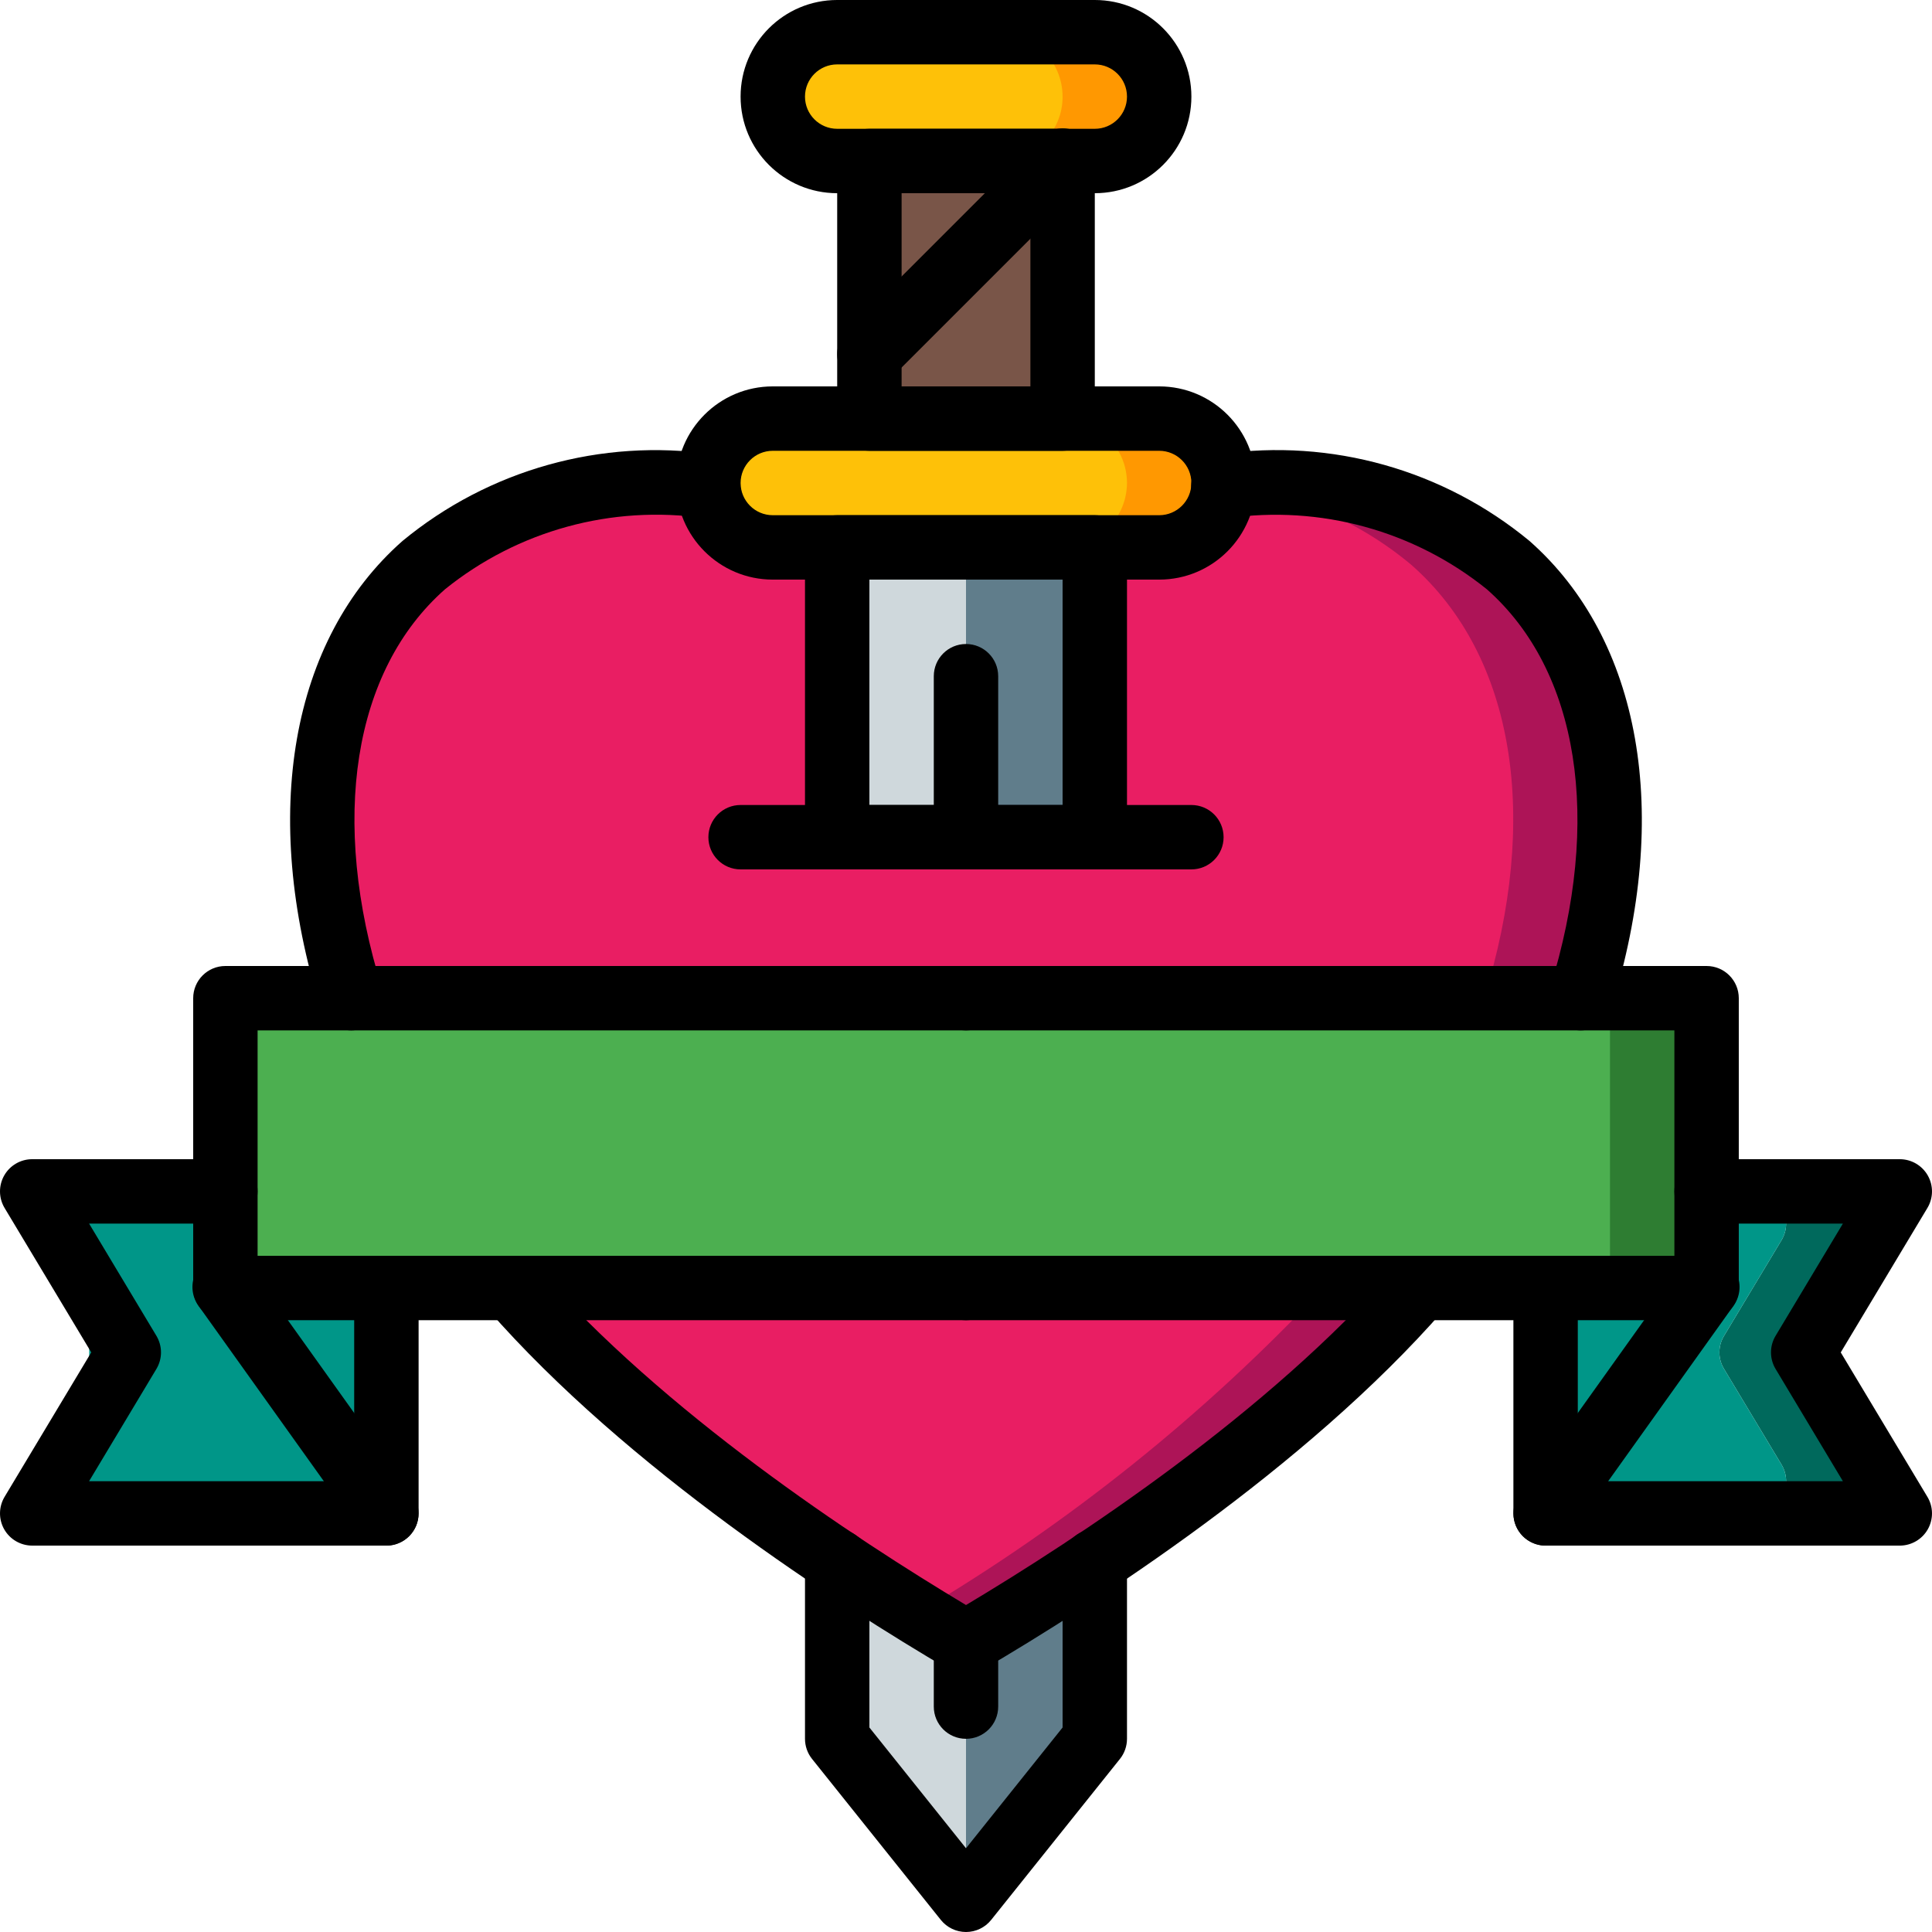 <svg height="512pt" viewBox="0 0 512 512" width="512pt" xmlns="http://www.w3.org/2000/svg"><path d="m290.133 413.781v47.02l-34.133 42.664-34.137-42.664v-47.02zm0 0" fill="#cfd8dc" fill-rule="evenodd"/><path d="m290.133 413.781v47.02l-34.133 42.664v-89.684zm0 0" fill="#607d8b" fill-rule="evenodd"/><path d="m418.898 264.535-42.578 76.797c-31.32 35.84-78.934 69.547-120.32 93.867-4.184-2.473-8.449-5.035-12.801-7.766-39.734-23.465-75.938-52.457-107.52-86.102l-42.582-76.797c-14.762-47.363-8.363-90.457 19.199-114.773 13.984-11.75 31.16-19.062 49.324-20.992 8.672-1.039 17.441-1.012 26.109.082h136.535c.172 0 .34-.082.512-.082 26.809-3.746 53.965 3.859 74.922 20.992 27.562 24.316 33.965 67.41 19.199 114.773zm0 0" fill="#ad1457" fill-rule="evenodd"/><path d="m393.301 264.535-42.582 76.797c-31.586 33.645-67.785 62.637-107.52 86.102-39.734-23.465-75.938-52.457-107.52-86.102l-42.582-76.797c-14.762-47.363-8.363-90.457 19.199-114.773 13.984-11.75 31.16-19.062 49.324-20.992.168 0 .34.082.512.082h136.531c8.668-1.094 17.438-1.121 26.113-.082 18.164 1.93 35.336 9.242 49.324 20.992 27.562 24.316 33.961 67.41 19.199 114.773zm0 0" fill="#e91e63" fill-rule="evenodd"/><path d="m221.863 145.066h68.27v76.801h-68.27zm0 0" fill="#cfd8dc"/><path d="m281.598 38.398v81.066h-51.199v-29.863zm0 0" fill="#795548" fill-rule="evenodd"/><path d="m281.598 42.668-51.199 51.199v-51.199zm0 0" fill="#795548" fill-rule="evenodd"/><path d="m495.699 388.18c1.562 2.641 1.594 5.914.074 8.578-1.516 2.664-4.348 4.309-7.414 4.309h-23.551c3.066 0 5.898-1.645 7.414-4.309 1.516-2.664 1.488-5.938-.074-8.578l-15.277-25.426c-1.621-2.676-1.621-6.031 0-8.707l15.277-25.43c1.562-2.637 1.59-5.91.074-8.574-1.516-2.664-4.348-4.309-7.414-4.309h23.551c3.066 0 5.898 1.645 7.414 4.309 1.52 2.664 1.488 5.938-.074 8.574l-15.188 25.43c-1.621 2.676-1.621 6.031 0 8.707zm0 0" fill="#00695c" fill-rule="evenodd"/><path d="m472.148 388.18c1.562 2.641 1.59 5.914.074 8.578-1.516 2.664-4.348 4.309-7.414 4.309h-55.211l42.668-59.734h-392.535l42.668 59.734h-78.762c-3.066 0-5.898-1.645-7.414-4.309-1.52-2.664-1.488-5.938.074-8.578l7.34-12.285v-34.988l-7.34-12.289c-1.562-2.637-1.594-5.91-.074-8.574 1.516-2.664 4.348-4.309 7.414-4.309h441.172c3.066 0 5.898 1.645 7.414 4.309 1.516 2.664 1.488 5.938-.074 8.574l-15.277 25.43c-1.621 2.676-1.621 6.031 0 8.707zm0 0" fill="#009688" fill-rule="evenodd"/><path d="m256 145.066h34.133v76.801h-34.133zm0 0" fill="#607d8b"/><g fill-rule="evenodd"><path d="m324.266 128c-.07 9.398-7.672 16.996-17.066 17.066h-102.402c-9.414-.027-17.035-7.652-17.066-17.066.07-9.398 7.672-16.996 17.066-17.066h102.402c9.414.027 17.039 7.652 17.066 17.066zm0 0" fill="#ff9801"/><path d="m298.664 128c-.07 9.398-7.668 16.996-17.066 17.066h-76.801c-9.414-.027-17.035-7.652-17.066-17.066.07-9.398 7.672-16.996 17.066-17.066h76.801c9.414.027 17.039 7.652 17.066 17.066zm0 0" fill="#fec108"/><path d="m307.199 25.602c.023 4.527-1.793 8.871-5.035 12.031-3.16 3.242-7.504 5.059-12.031 5.035h-68.27c-9.414-.031-17.035-7.652-17.066-17.066-.023-4.527 1.793-8.871 5.035-12.035 3.164-3.238 7.504-5.059 12.031-5.031h68.27c9.414.027 17.039 7.652 17.066 17.066zm0 0" fill="#ff9801"/><path d="m281.598 25.602c.023 4.527-1.793 8.871-5.035 12.031-3.16 3.242-7.504 5.059-12.031 5.035h-42.668c-9.414-.031-17.035-7.652-17.066-17.066-.023-4.527 1.793-8.871 5.035-12.035 3.164-3.238 7.504-5.059 12.031-5.031h42.668c9.414.027 17.039 7.652 17.066 17.066zm0 0" fill="#fec108"/><path d="m102.398 341.332v59.734l-42.668-59.734zm0 0" fill="#009688"/><path d="m452.266 273.066v68.266h-392.535v-68.266c0-4.711 3.82-8.531 8.535-8.531h375.465c4.715 0 8.535 3.82 8.535 8.531zm0 0" fill="#2e7d32"/><path d="m426.664 273.066v68.266h-366.934v-68.266c0-4.711 3.82-8.531 8.535-8.531h349.867c4.711 0 8.531 3.82 8.531 8.531zm0 0" fill="#4caf50"/><path d="m452.266 341.332-42.668 59.734v-59.734zm0 0" fill="#009688"/></g><path d="m93.098 273.066c-3.73.004-7.031-2.414-8.148-5.973-16.012-51.371-7.895-97.621 21.715-123.734 22.883-18.883 52.672-27.23 82.031-22.988 3.027.363 5.633 2.312 6.832 5.117 1.199 2.801.812 6.031-1.016 8.473-1.828 2.441-4.82 3.719-7.848 3.359-24.531-3.547-49.434 3.277-68.727 18.84-24.398 21.531-30.645 61.09-16.691 105.812.676 2.16.465 4.504-.586 6.508-1.055 2.008-2.859 3.512-5.02 4.184-.824.258-1.68.395-2.543.402zm0 0"/><path d="m418.898 273.066c-.867 0-1.73-.129-2.559-.383-2.16-.676-3.969-2.18-5.02-4.184-1.051-2.008-1.262-4.348-.586-6.508 13.949-44.742 7.68-84.301-16.691-105.816-19.293-15.555-44.191-22.383-68.719-18.84-2.434.293-4.875-.461-6.719-2.078-1.84-1.613-2.906-3.938-2.934-6.387-.016-4.461 3.41-8.18 7.859-8.535 29.293-4.184 58.992 4.176 81.801 23.023 29.602 26.113 37.719 72.363 21.707 123.734-1.117 3.555-4.414 5.973-8.141 5.973zm0 0"/><path d="m256 443.734c-1.523 0-3.016-.406-4.328-1.18-29.867-17.535-85.445-53.281-122.418-95.574-2.027-2.293-2.668-5.492-1.684-8.391.98-2.895 3.441-5.043 6.445-5.633 3-.586 6.086.48 8.09 2.797 33.707 38.57 84.145 71.781 113.895 89.598 29.746-17.773 80.211-50.984 113.895-89.598 3.105-3.52 8.473-3.867 12.008-.777 3.539 3.09 3.914 8.453.84 12.004-36.973 42.328-92.566 78.074-122.418 95.574-1.312.773-2.805 1.18-4.324 1.18zm0 0"/><path d="m290.133 230.398h-68.27c-4.711 0-8.531-3.82-8.531-8.531v-76.801c0-4.711 3.82-8.531 8.531-8.531h68.27c4.711 0 8.531 3.82 8.531 8.531v76.801c0 4.711-3.82 8.531-8.531 8.531zm-59.734-17.066h51.199v-59.73h-51.199zm0 0"/><path d="m315.73 230.398h-119.465c-4.715 0-8.535-3.82-8.535-8.531 0-4.715 3.82-8.535 8.535-8.535h119.465c4.715 0 8.535 3.82 8.535 8.535 0 4.711-3.82 8.531-8.535 8.531zm0 0"/><path d="m256 230.398c-4.715 0-8.535-3.82-8.535-8.531v-42.668c0-4.711 3.82-8.531 8.535-8.531 4.711 0 8.531 3.82 8.531 8.531v42.668c0 4.711-3.82 8.531-8.531 8.531zm0 0"/><path d="m256 512c-2.594 0-5.047-1.176-6.668-3.199l-34.133-42.668c-1.211-1.512-1.867-3.395-1.867-5.332v-47.02c0-4.711 3.82-8.535 8.531-8.535 4.715 0 8.535 3.824 8.535 8.535v44.023l25.602 32 25.598-32v-44.023c0-4.711 3.82-8.535 8.535-8.535 4.711 0 8.531 3.824 8.531 8.535v47.02c0 1.938-.656 3.82-1.867 5.332l-34.133 42.668c-1.621 2.023-4.074 3.199-6.664 3.199zm0 0"/><path d="m256 460.801c-4.715 0-8.535-3.82-8.535-8.535v-17.066c0-4.711 3.82-8.531 8.535-8.531 4.711 0 8.531 3.82 8.531 8.531v17.066c0 4.715-3.82 8.535-8.531 8.535zm0 0"/><path d="m307.199 153.602h-102.402c-14.137 0-25.598-11.465-25.598-25.602s11.461-25.602 25.598-25.602h102.402c14.137 0 25.598 11.465 25.598 25.602s-11.461 25.602-25.598 25.602zm-102.402-34.137c-4.711 0-8.531 3.824-8.531 8.535s3.82 8.535 8.531 8.535h102.402c4.711 0 8.531-3.824 8.531-8.535s-3.82-8.535-8.531-8.535zm0 0"/><path d="m290.133 51.199h-68.27c-14.137 0-25.598-11.461-25.598-25.598 0-14.141 11.461-25.602 25.598-25.602h68.27c14.137 0 25.598 11.461 25.598 25.602 0 14.137-11.461 25.598-25.598 25.598zm-68.27-34.133c-4.711 0-8.531 3.82-8.531 8.535 0 4.711 3.82 8.531 8.531 8.531h68.27c4.711 0 8.531-3.82 8.531-8.531 0-4.715-3.82-8.535-8.531-8.535zm0 0"/><path d="m281.598 119.465h-51.199c-4.711 0-8.535-3.82-8.535-8.531v-68.266c0-4.715 3.824-8.535 8.535-8.535h51.199c4.715 0 8.535 3.82 8.535 8.535v68.266c0 4.711-3.82 8.531-8.535 8.531zm-42.664-17.066h34.133v-51.199h-34.133zm0 0"/><path d="m230.398 102.398c-3.449 0-6.562-2.078-7.883-5.266s-.59-6.859 1.852-9.301l51.199-51.199c2.141-2.219 5.312-3.105 8.297-2.328 2.984.781 5.312 3.113 6.094 6.098.781 2.98-.105 6.156-2.324 8.297l-51.203 51.199c-1.598 1.602-3.77 2.5-6.031 2.5zm0 0"/><path d="m102.398 409.602h-93.867c-3.074-.004-5.91-1.656-7.426-4.332-1.512-2.68-1.469-5.961.113-8.598l22.965-38.273-22.965-38.27c-1.582-2.637-1.625-5.922-.113-8.598 1.516-2.676 4.352-4.332 7.426-4.332h51.199c4.715 0 8.535 3.82 8.535 8.535 0 4.711-3.82 8.531-8.535 8.531h-36.121l17.836 29.738c1.625 2.707 1.625 6.086 0 8.789l-17.836 29.742h70.254v-51.203c0-4.711 3.824-8.531 8.535-8.531 4.711 0 8.535 3.82 8.535 8.531v59.734c0 4.715-3.824 8.535-8.535 8.535zm0 0"/><path d="m256 349.867h-196.27c-4.711 0-8.531-3.82-8.531-8.535v-76.797c0-4.715 3.82-8.535 8.531-8.535h196.27c4.711 0 8.531 3.82 8.531 8.535 0 4.711-3.82 8.531-8.531 8.531h-187.734v59.734h187.734c4.711 0 8.531 3.82 8.531 8.531 0 4.715-3.82 8.535-8.531 8.535zm0 0"/><path d="m102.398 409.602c-2.758 0-5.344-1.332-6.945-3.578l-42.668-59.73c-1.914-2.473-2.324-5.797-1.066-8.656 1.258-2.863 3.98-4.809 7.098-5.074 3.117-.262 6.125 1.203 7.844 3.812l42.668 59.734c1.855 2.598 2.105 6.016.645 8.855-1.457 2.84-4.383 4.629-7.574 4.637zm0 0"/><path d="m503.465 409.602h-93.867c-4.711 0-8.531-3.82-8.531-8.535v-59.734c0-4.711 3.82-8.531 8.531-8.531 4.715 0 8.535 3.82 8.535 8.531v51.203h70.254l-17.836-29.742c-1.625-2.703-1.625-6.082 0-8.789l17.836-29.738h-36.121c-4.715 0-8.535-3.82-8.535-8.531 0-4.715 3.82-8.535 8.535-8.535h51.199c3.074 0 5.91 1.656 7.426 4.332s1.473 5.961-.113 8.598l-22.961 38.27 22.961 38.273c1.586 2.637 1.629 5.918.113 8.598-1.516 2.676-4.352 4.328-7.426 4.332zm0 0"/><path d="m452.266 349.867h-196.266c-4.715 0-8.535-3.82-8.535-8.535 0-4.711 3.82-8.531 8.535-8.531h187.73v-59.734h-187.73c-4.715 0-8.535-3.82-8.535-8.531 0-4.715 3.82-8.535 8.535-8.535h196.266c4.711 0 8.531 3.82 8.531 8.535v76.797c0 4.715-3.82 8.535-8.531 8.535zm0 0"/><path d="m409.598 409.602c-3.191-.008-6.113-1.797-7.574-4.637-1.457-2.84-1.211-6.258.645-8.855l42.668-59.734c1.719-2.609 4.73-4.074 7.844-3.812 3.117.266 5.84 2.211 7.098 5.074 1.258 2.859.848 6.184-1.066 8.656l-42.668 59.73c-1.602 2.246-4.188 3.578-6.945 3.578zm0 0"/></svg>